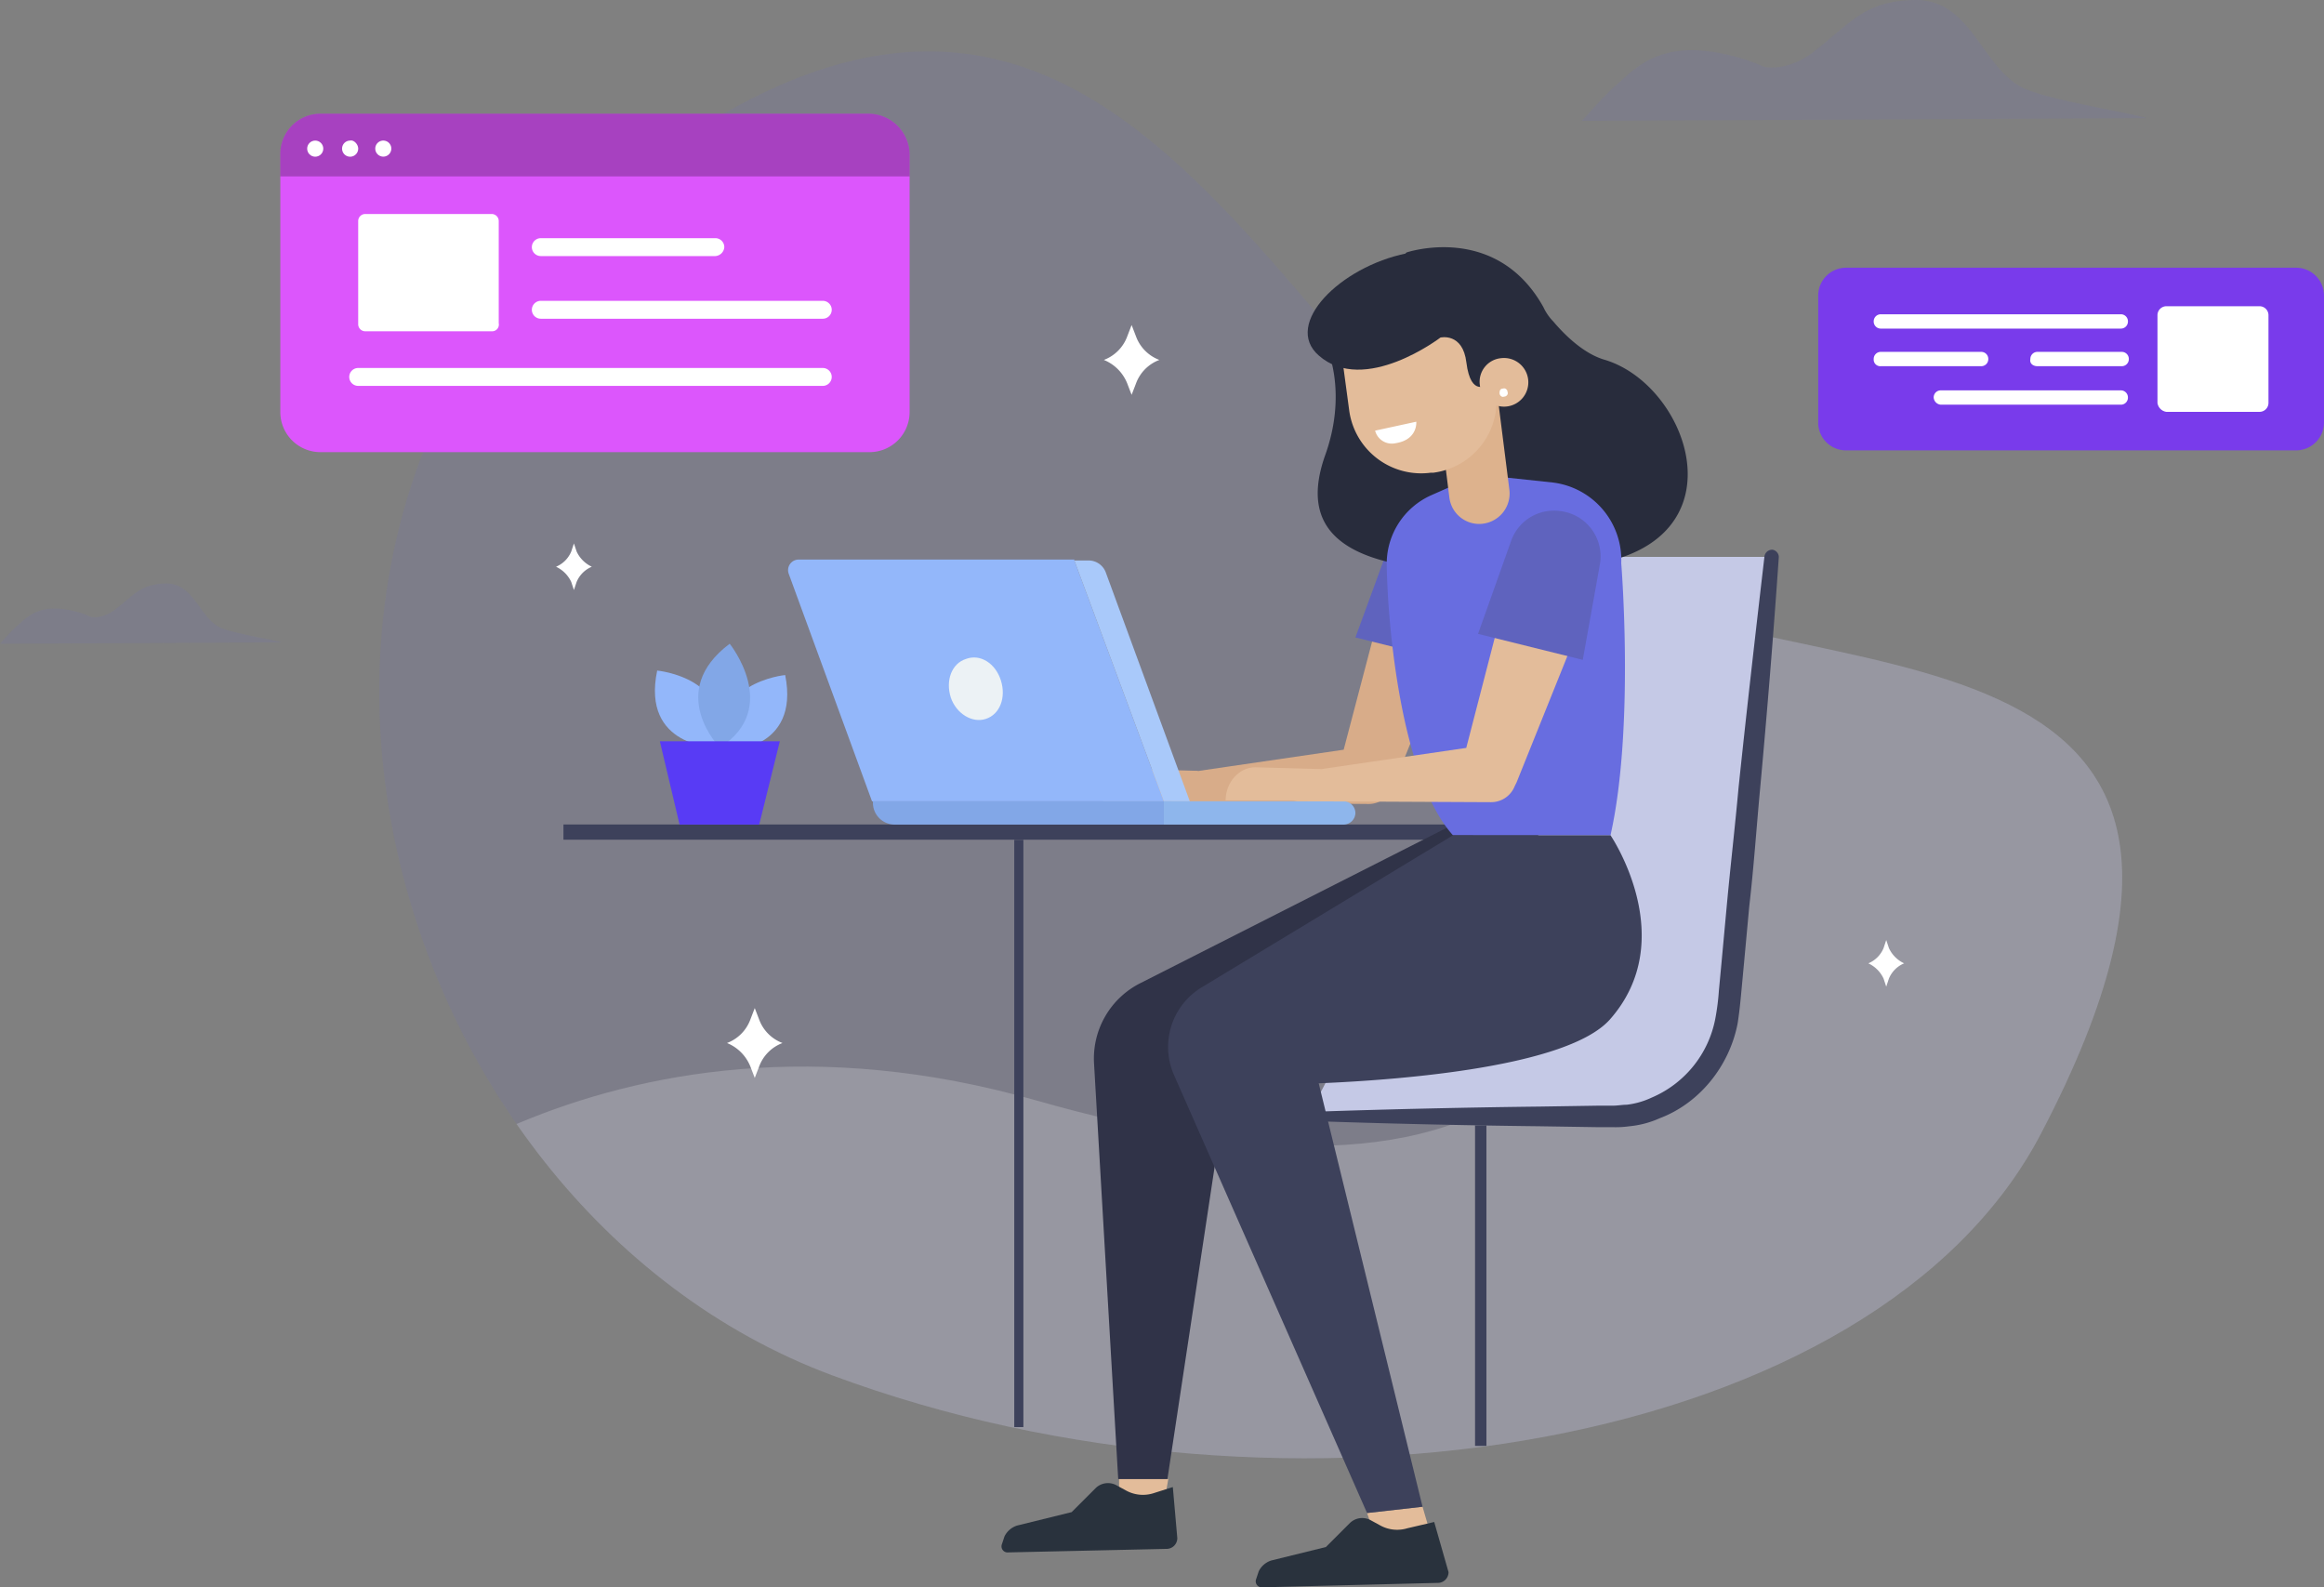 <svg xmlns="http://www.w3.org/2000/svg" xmlns:xlink="http://www.w3.org/1999/xlink" width="509.922" height="348.251" viewBox="0 0 509.922 348.251">
  <rect x="0" y="0" width="509.922" height="348.251" fill="#808080" stroke="none"/>
  <defs>
    <clipPath id="clip-path">
      <path id="Path_4" data-name="Path 4" d="M305.113,131.362C237.35,90.507,205.336-35.393,100.843,39.833-3.845,115.059,39.562,269.44,139.733,306.758s229.217,16.3,265.354-53.032C467.154,135.093,350.485,158.859,305.113,131.362Z" transform="translate(-40.453 -16.338)"/>
    </clipPath>
  </defs>
  <g id="image" transform="translate(4.891 -24.227)">
    <g id="Group_30" data-name="Group 30" transform="translate(-4.891 24.233)">
      <path id="Path_2" data-name="Path 2" d="M305.113,131.362C237.35,90.507,205.336-35.393,100.843,39.833-3.845,115.059,39.562,269.44,139.733,306.758s229.217,16.3,265.354-53.032C467.154,135.093,350.485,158.859,305.113,131.362Z" transform="translate(42.763 -5.067)" fill="rgba(104,109,224,0.1)"/>
      <g id="Group_2" data-name="Group 2" transform="translate(83.216 11.271)">
        <g id="Group_1" data-name="Group 1" clip-path="url(#clip-path)">
          <path id="Path_3" data-name="Path 3" d="M35.3,233.557s57.745-57.942,154.185-30.444,153.2,3.926,141.221-141.812c0,0,135.525,18.855,118.241,115.3C427.93,293.656,155.505,338.242,35.3,233.557Z" transform="translate(-45.422 27.011)" fill="rgba(255,255,255,0.2)"/>
        </g>
      </g>
      <g id="Group_8" data-name="Group 8" transform="translate(61.505 24.945)">
        <g id="Group_3" data-name="Group 3">
          <path id="Path_5" data-name="Path 5" d="M167.478,32.139V88.706a8.8,8.8,0,0,1-8.839,8.839H38.239A8.8,8.8,0,0,1,29.4,88.706V32.139A8.8,8.8,0,0,1,38.239,23.3h120.4a9.06,9.06,0,0,1,8.839,8.839Z" transform="translate(-29.4 -23.3)" fill="#dc56fc"/>
        </g>
        <path id="Path_6" data-name="Path 6" d="M167.478,32.139v4.907H29.4V32.139A8.8,8.8,0,0,1,38.239,23.3h120.4a9.06,9.06,0,0,1,8.839,8.839Z" transform="translate(-29.4 -23.3)" fill="rgba(0,0,0,0.24)"/>
        <g id="Group_4" data-name="Group 4" transform="translate(5.893 5.867)">
          <circle id="Ellipse_1" data-name="Ellipse 1" cx="1.768" cy="1.768" r="1.768" transform="translate(0 0.025)" fill="#fff"/>
          <path id="Path_7" data-name="Path 7" d="M39.835,28.08a1.768,1.768,0,1,1-1.768-1.768C38.853,26.116,39.835,27.1,39.835,28.08Z" transform="translate(-28.64 -26.287)" fill="#fff"/>
          <path id="Path_8" data-name="Path 8" d="M43.535,28.068a1.76,1.76,0,1,1-.515-1.252A1.76,1.76,0,0,1,43.535,28.068Z" transform="translate(-25.072 -26.275)" fill="#fff"/>
        </g>
        <path id="Path_9" data-name="Path 9" d="M67.562,60.23H39.671A1.546,1.546,0,0,1,38.1,58.659V36.071A1.546,1.546,0,0,1,39.671,34.5H67.366a1.546,1.546,0,0,1,1.571,1.571V58.462a1.469,1.469,0,0,1-1.375,1.768Z" transform="translate(-21.012 -12.502)" fill="#fff"/>
        <g id="Group_5" data-name="Group 5" transform="translate(15.124 55.781)">
          <path id="Path_10" data-name="Path 10" d="M141,55.628H39.064A1.968,1.968,0,0,1,37.1,53.664h0A1.968,1.968,0,0,1,39.064,51.7H141a1.968,1.968,0,0,1,1.964,1.964h0A1.968,1.968,0,0,1,141,55.628Z" transform="translate(-37.1 -51.7)" fill="#fff"/>
        </g>
        <g id="Group_6" data-name="Group 6" transform="translate(55.192 41.05)">
          <path id="Path_11" data-name="Path 11" d="M121.334,48.128H59.464A1.968,1.968,0,0,1,57.5,46.164h0A1.968,1.968,0,0,1,59.464,44.2h61.87a1.968,1.968,0,0,1,1.964,1.964h0A1.968,1.968,0,0,1,121.334,48.128Z" transform="translate(-57.5 -44.2)" fill="#fff"/>
        </g>
        <g id="Group_7" data-name="Group 7" transform="translate(55.192 27.302)">
          <path id="Path_12" data-name="Path 12" d="M97.765,41.128h-38.3A1.968,1.968,0,0,1,57.5,39.164h0A1.968,1.968,0,0,1,59.464,37.2h38.3a1.968,1.968,0,0,1,1.964,1.964h0a2.113,2.113,0,0,1-1.963,1.964Z" transform="translate(-57.5 -37.2)" fill="#fff"/>
        </g>
      </g>
      <path id="Path_14" data-name="Path 14" d="M174.8,37.117s4.517-5.107,7.071-7.463c4.91-4.124,10.41-11.588,28.479-6.089a35.415,35.415,0,0,1,4.124,1.571c1.571.589,6.481.589,11.392-3.339,8.053-6.285,11-11,22-11.2,12.767-.2,14.731,15.713,24.552,19.642,6.285,2.553,22.784,5.107,26.32,6.285Z" transform="translate(172.29 -10.601)" fill="rgba(104,109,224,0.1)"/>
      <path id="Path_60" data-name="Path 60" d="M174.8,23.811s2.25-2.544,3.523-3.718c2.446-2.054,5.186-5.773,14.188-3.033a17.641,17.641,0,0,1,2.054.783c.783.294,3.229.294,5.675-1.663,4.012-3.131,5.479-5.479,10.959-5.577,6.36-.1,7.339,7.828,12.231,9.785,3.131,1.272,11.351,2.544,13.112,3.131Z" transform="translate(-174.8 117.41)" fill="rgba(104,109,224,0.1)"/>
      <g id="Group_9" data-name="Group 9" transform="translate(122.001 71.299)">
        <path id="Path_15" data-name="Path 15" d="M128.471,49.453l-.982-2.553-.982,2.553A8.722,8.722,0,0,1,121.4,54.56h0a9.279,9.279,0,0,1,5.107,5.107l.982,2.553.982-2.553a8.722,8.722,0,0,1,5.107-5.107h0a8.722,8.722,0,0,1-5.107-5.107Z" transform="translate(-1.195 -46.9)" fill="#fff"/>
        <path id="Path_16" data-name="Path 16" d="M86.371,125.753l-.982-2.553-.982,2.553A8.722,8.722,0,0,1,79.3,130.86h0a9.279,9.279,0,0,1,5.107,5.107l.982,2.553.982-2.553a8.722,8.722,0,0,1,5.107-5.107h0a8.722,8.722,0,0,1-5.107-5.107Z" transform="translate(-41.785 26.663)" fill="#fff"/>
        <path id="Path_17" data-name="Path 17" d="M211.317,117.368l-.589-1.768-.589,1.768a6.178,6.178,0,0,1-3.339,3.339h0a6.886,6.886,0,0,1,3.339,3.339l.589,1.768.589-1.768a6.178,6.178,0,0,1,3.339-3.339h0a6.886,6.886,0,0,1-3.339-3.339Z" transform="translate(81.142 19.336)" fill="#fff"/>
        <path id="Path_18" data-name="Path 18" d="M64.717,73.068,64.128,71.3l-.589,1.768A6.178,6.178,0,0,1,60.2,76.407h0a6.886,6.886,0,0,1,3.339,3.339l.589,1.768.589-1.768a6.178,6.178,0,0,1,3.339-3.339h0A6.886,6.886,0,0,1,64.717,73.068Z" transform="translate(-60.2 -23.375)" fill="#fff"/>
      </g>
      <g id="Group_14" data-name="Group 14" transform="translate(285.808 120.6)">
        <path id="Path_23" data-name="Path 23" d="M144.2,195.558h66.388a25.989,25.989,0,0,0,25.926-23.177L246.138,72.8H179.751l-1.375,57.746Z" transform="translate(-143.02 -71.231)" fill="#c5c9e6"/>
        <path id="Path_24" data-name="Path 24" d="M144.778,195.348c17.088-.589,34.176-.982,51.067-1.179l12.767-.2h3.143c.982,0,1.964-.2,2.946-.2a17.689,17.689,0,0,0,5.5-1.571,23.626,23.626,0,0,0,13.947-17.28,51.214,51.214,0,0,0,.785-6.089l.589-6.285,1.179-12.767c.785-8.446,1.768-16.891,2.553-25.534,1.768-16.891,3.732-33.98,5.7-50.871A1.718,1.718,0,0,1,246.717,72a1.667,1.667,0,0,1,1.375,1.571c-1.179,17.088-2.553,33.98-4.124,51.068-.785,8.446-1.375,17.088-2.357,25.534l-1.179,12.767-.589,6.285c-.2,2.161-.393,4.124-.785,6.678-1.768,9.231-8.248,17.481-17.088,20.819a21.077,21.077,0,0,1-6.678,1.768,21.348,21.348,0,0,1-3.535.2h-3.339l-12.767-.2c-17.088-.2-34.176-.589-51.068-1.179a1.1,1.1,0,0,1-.982-1.179,1.327,1.327,0,0,1,1.177-.79Z" transform="translate(-143.598 -72.003)" fill="#3d415b"/>
        <line id="Line_1" data-name="Line 1" y2="70.316" transform="translate(39.088 126.291)" fill="none" stroke="#3d415b" stroke-miterlimit="10" stroke-width="2.496"/>
      </g>
      <g id="Group_24" data-name="Group 24" transform="translate(123.629 54.227)">
        <rect id="Rectangle_5" data-name="Rectangle 5" width="213.894" height="3.339" transform="translate(213.894 129.99) rotate(180)" fill="#3d415b"/>
        <path id="Path_25" data-name="Path 25" d="M162.977,178.9l2.357,8.053-11,3.339L150.8,180.275Z" transform="translate(25.523 97.437)" fill="#e3bc9a"/>
        <path id="Path_26" data-name="Path 26" d="M123.1,175.8v6.678h9.622L133.9,175.8Z" transform="translate(-1.184 94.448)" fill="#e3bc9a"/>
        <g id="Group_17" data-name="Group 17" transform="translate(118.381 59.194)">
          <g id="Group_15" data-name="Group 15" transform="translate(0 10.024)">
            <path id="Path_27" data-name="Path 27" d="M193.406,85.519l-14.731,36.533-.393.785a5.5,5.5,0,0,1-5.107,3.535l-42.032-.393A3.1,3.1,0,0,1,128,122.833a2.974,2.974,0,0,1,2.553-2.946l41.64-6.089-5.5,4.321,10.018-38.1A8.838,8.838,0,1,1,193.8,84.532,3.32,3.32,0,0,1,193.406,85.519Z" transform="translate(-114.841 -73.433)" fill="#d8ac89"/>
            <path id="Path_28" data-name="Path 28" d="M142.119,96.893,127.781,96.5c-3.535,0-6.481,3.143-6.481,7.071h21.016Z" transform="translate(-121.3 -51.226)" fill="#d8ac89"/>
          </g>
          <g id="Group_16" data-name="Group 16" transform="translate(55.388)">
            <path id="Path_29" data-name="Path 29" d="M149.5,94.757l22.98,5.7,3.732-20.427a9.918,9.918,0,0,0-8.446-11.588h0a10.186,10.186,0,0,0-11,6.481Z" transform="translate(-149.5 -68.331)" fill="#5f63be"/>
          </g>
        </g>
        <path id="Path_30" data-name="Path 30" d="M201.431,102.1l-70.9,35.944a18.507,18.507,0,0,0-10.213,17.678l5.3,91.135h10.8l14.731-97.418,55.192-38.694Z" transform="translate(-3.895 23.392)" fill="#303348"/>
        <path id="Path_31" data-name="Path 31" d="M164.757,39.37s19.642-6.678,30.051,11.981a11.225,11.225,0,0,0,2.161,3.143c2.161,2.553,6.481,7.071,11.392,8.446,19.245,5.893,31.23,42.229-6.873,45.372-47.728,4.124-61.281-5.3-54.6-24.356,4.91-13.553.589-23.177.589-23.177Z" transform="translate(20.208 -38.208)" fill="#282c3c"/>
        <path id="Path_32" data-name="Path 32" d="M173.038,63.6l-10.213,4.517A16.478,16.478,0,0,0,153,83.437c.2,13.356,3.143,46.55,14.535,59.316H202.1c5.3-23.57,2.357-59.71,2.357-59.71A17.124,17.124,0,0,0,189.53,65.365Z" transform="translate(27.64 -13.727)" fill="#686de0"/>
        <g id="Group_19" data-name="Group 19" transform="translate(163.297 1.359)">
          <g id="Group_18" data-name="Group 18" transform="translate(6.543 11.195)">
            <path id="Path_33" data-name="Path 33" d="M168.617,83.466h0a6.593,6.593,0,0,1-7.267-5.7l-2.749-22L171.759,54.2l2.75,21.8a6.675,6.675,0,0,1-5.892,7.463Z" transform="translate(-136.798 -35.345)" fill="#ddb28d"/>
            <path id="Path_34" data-name="Path 34" d="M168.516,81.526h-.589a15.945,15.945,0,0,1-17.87-13.746L147.5,48.724,179.712,44.6l2.553,19.052a15.912,15.912,0,0,1-13.749,17.873Z" transform="translate(-147.5 -44.6)" fill="#e3bc9a"/>
          </g>
          <path id="Path_35" data-name="Path 35" d="M186.459,61.88l-2.749,5.7s-3.732,3.143-4.714-4.714c-.785-6.678-5.7-5.5-5.7-5.5s-16.7,12.765-26.709,3.926C138.73,54.419,151.3,41.847,165.832,38.9l18.855,8.248Z" transform="translate(-144.169 -38.901)" fill="#282c3c"/>
          <path id="Path_36" data-name="Path 36" d="M163.422,56.5a5.336,5.336,0,1,0,4.714-5.893,5.2,5.2,0,0,0-4.714,5.893Z" transform="translate(-125.649 -27.624)" fill="#e3bc9a"/>
          <path id="Path_37" data-name="Path 37" d="M165.6,55.008c0,.589.589.982.982.785.589,0,.982-.589.785-.982,0-.589-.589-.982-.982-.785C165.8,54.025,165.6,54.418,165.6,55.008Z" transform="translate(-123.506 -24.367)" fill="#fff"/>
          <path id="Path_38" data-name="Path 38" d="M151.7,59.664l9.035-1.964s.393,3.928-4.517,4.714a3.793,3.793,0,0,1-4.517-2.75Z" transform="translate(-136.907 -20.775)" fill="#fff"/>
        </g>
        <path id="Path_39" data-name="Path 39" d="M225.644,103.9H191.076l-55.193,33.39a15.282,15.282,0,0,0-6.085,19.052l42.425,96.243L184.4,251.21l-22.784-92.9c19.052-.785,54.6-3.732,63.834-13.945C241.161,126.684,225.644,103.9,225.644,103.9Z" transform="translate(4.103 25.127)" fill="#3d415b"/>
        <g id="Group_20" data-name="Group 20" transform="translate(49.288 68.532)">
          <path id="Path_40" data-name="Path 40" d="M148.932,73.3l19.642,52.837h-64.03L86.275,76.243A2.32,2.32,0,0,1,88.437,73.1h60.5Z" transform="translate(-86.124 -73.1)" fill="#93b7fa"/>
          <path id="Path_41" data-name="Path 41" d="M118.1,73.2h3.143a4.028,4.028,0,0,1,3.732,2.553l18.463,50.282h-5.7Z" transform="translate(-55.292 -73.003)" fill="#a9c9fa"/>
          <path id="Path_42" data-name="Path 42" d="M100.314,105.207h59.12V100.1H95.6v.393a4.779,4.779,0,0,0,4.714,4.714Z" transform="translate(-76.985 -47.068)" fill="#82a7e7"/>
          <path id="Path_43" data-name="Path 43" d="M128.1,105.207h39.479a2.6,2.6,0,0,0,2.553-2.553h0a2.6,2.6,0,0,0-2.553-2.553H128.1Z" transform="translate(-45.652 -47.068)" fill="#8eb6ec"/>
          <path id="Path_44" data-name="Path 44" d="M115.5,89.074c1.179,3.732-.2,7.463-3.339,8.446-2.946.982-6.481-1.179-7.66-4.714-1.179-3.732.2-7.463,3.339-8.446C110.987,83.18,114.322,85.34,115.5,89.074Z" transform="translate(-68.803 -62.557)" fill="#ecf2f5"/>
        </g>
        <g id="Group_23" data-name="Group 23" transform="translate(145.289 57.79)">
          <g id="Group_21" data-name="Group 21" transform="translate(0 10.277)">
            <path id="Path_45" data-name="Path 45" d="M207.4,85.107,192.471,122.23l-.393.785a5.572,5.572,0,0,1-5.3,3.535l-42.032-.2a3.1,3.1,0,0,1-3.143-3.143,3.333,3.333,0,0,1,2.749-3.143l41.64-6.089-5.5,4.321L190.51,79.6a8.908,8.908,0,0,1,17.284,4.322,2.791,2.791,0,0,0-.394,1.183Z" transform="translate(-128.636 -72.858)" fill="#e3bc9a"/>
            <path id="Path_46" data-name="Path 46" d="M155.819,96.693,141.481,96.3c-3.535,0-6.481,3.339-6.481,7.267h21.016Z" transform="translate(-135 -50.267)" fill="#e3bc9a"/>
          </g>
          <g id="Group_22" data-name="Group 22" transform="translate(55.388)">
            <path id="Path_47" data-name="Path 47" d="M163.2,94.674l22.98,5.7,3.732-20.824a10.008,10.008,0,0,0-8.446-11.785h0a9.966,9.966,0,0,0-11,6.481Z" transform="translate(-163.2 -67.629)" fill="#5f63be"/>
          </g>
        </g>
        <path id="Path_48" data-name="Path 48" d="M159.079,181.222l-5.3,5.3L141.8,189.474a4.644,4.644,0,0,0-2.749,2.357l-.589,1.768a1.328,1.328,0,0,0,1.179,1.768l38.89-.982a2.358,2.358,0,0,0,2.161-2.357l-3.143-11-5.893,1.375a7.681,7.681,0,0,1-5.893-.589l-2.161-1.179a3.876,3.876,0,0,0-4.517.584Z" transform="translate(13.511 98.651)" fill="#29323d"/>
        <path id="Path_49" data-name="Path 49" d="M130.679,177.321l-5.3,5.3L113.4,185.573a4.645,4.645,0,0,0-2.749,2.357l-.589,1.768a1.328,1.328,0,0,0,1.179,1.768l35.158-.785a2.358,2.358,0,0,0,2.161-2.357l-.982-11.2-4.321,1.375a7.681,7.681,0,0,1-5.893-.589l-2.161-1.179a3.876,3.876,0,0,0-4.524.59Z" transform="translate(-13.87 94.891)" fill="#29323d"/>
      </g>
      <g id="Group_28" data-name="Group 28" transform="translate(398.944 58.728)">
        <path id="Path_50" data-name="Path 50" d="M207.289,80.568h98.8a6.12,6.12,0,0,0,6.089-6.089V46.589a6.12,6.12,0,0,0-6.089-6.089h-98.8a6.12,6.12,0,0,0-6.089,6.089V74.676a6.083,6.083,0,0,0,6.089,5.892Z" transform="translate(-201.2 -40.5)" fill="#793beb"/>
        <g id="Group_27" data-name="Group 27" transform="translate(12.171 8.45)">
          <path id="Path_51" data-name="Path 51" d="M241.064,67.978h20.427a1.968,1.968,0,0,0,1.964-1.964V46.769a1.968,1.968,0,0,0-1.964-1.964H241.064a1.968,1.968,0,0,0-1.964,1.964V66.014a2.29,2.29,0,0,0,1.964,1.964Z" transform="translate(-176.831 -44.805)" fill="#fff"/>
          <g id="Group_26" data-name="Group 26" transform="translate(0 1.764)">
            <path id="Path_52" data-name="Path 52" d="M208.971,48.843h52.64a1.546,1.546,0,0,0,1.571-1.571h0a1.546,1.546,0,0,0-1.571-1.571h-52.64a1.546,1.546,0,0,0-1.571,1.571h0a1.546,1.546,0,0,0,1.571,1.571Z" transform="translate(-207.394 -45.7)" fill="#fff"/>
            <g id="Group_25" data-name="Group 25" transform="translate(0 8.249)">
              <path id="Path_53" data-name="Path 53" d="M226.486,53.043h18.463a1.546,1.546,0,0,0,1.571-1.571h0a1.546,1.546,0,0,0-1.571-1.571H226.486a1.546,1.546,0,0,0-1.571,1.571h0C224.718,52.453,225.5,53.043,226.486,53.043Z" transform="translate(-190.537 -49.9)" fill="#fff"/>
              <path id="Path_54" data-name="Path 54" d="M208.97,53.043h22a1.546,1.546,0,0,0,1.571-1.571h0A1.546,1.546,0,0,0,230.97,49.9h-22a1.546,1.546,0,0,0-1.571,1.571h0a1.446,1.446,0,0,0,1.571,1.571Z" transform="translate(-207.393 -49.9)" fill="#fff"/>
            </g>
            <path id="Path_55" data-name="Path 55" d="M215.671,57.343H255.15a1.546,1.546,0,0,0,1.571-1.571h0A1.546,1.546,0,0,0,255.15,54.2H215.671a1.546,1.546,0,0,0-1.571,1.571h0a1.69,1.69,0,0,0,1.571,1.571Z" transform="translate(-200.935 -37.505)" fill="#fff"/>
          </g>
        </g>
      </g>
      <g id="Group_29" data-name="Group 29" transform="translate(143.7 141.221)">
        <path id="Path_56" data-name="Path 56" d="M79.519,102.695s16.3,0,12.963-16.695C92.285,86,75.394,87.768,79.519,102.695Z" transform="translate(-63.899 -79.125)" fill="#93b7fa"/>
        <path id="Path_57" data-name="Path 57" d="M84.707,102.391s-16.5,0-12.963-16.891C71.744,85.5,89.029,87.071,84.707,102.391Z" transform="translate(-71.248 -79.607)" fill="#93b7fa"/>
        <path id="Path_58" data-name="Path 58" d="M80.823,105.284S68.844,93.106,82.987,82.5C82.987,82.5,94.378,96.641,80.823,105.284Z" transform="translate(-66.581 -82.5)" fill="#82a7e7"/>
        <path id="Path_59" data-name="Path 59" d="M98.12,93.4H71.8l4.321,18.266H93.6Z" transform="translate(-70.715 -71.991)" fill="#583bf5"/>
      </g>
    </g>
    <line id="Line_2" data-name="Line 2" y2="128.847" transform="translate(218.655 208.469)" fill="none" stroke="#3d415b" stroke-miterlimit="10" stroke-width="2"/>
  </g>
</svg>

